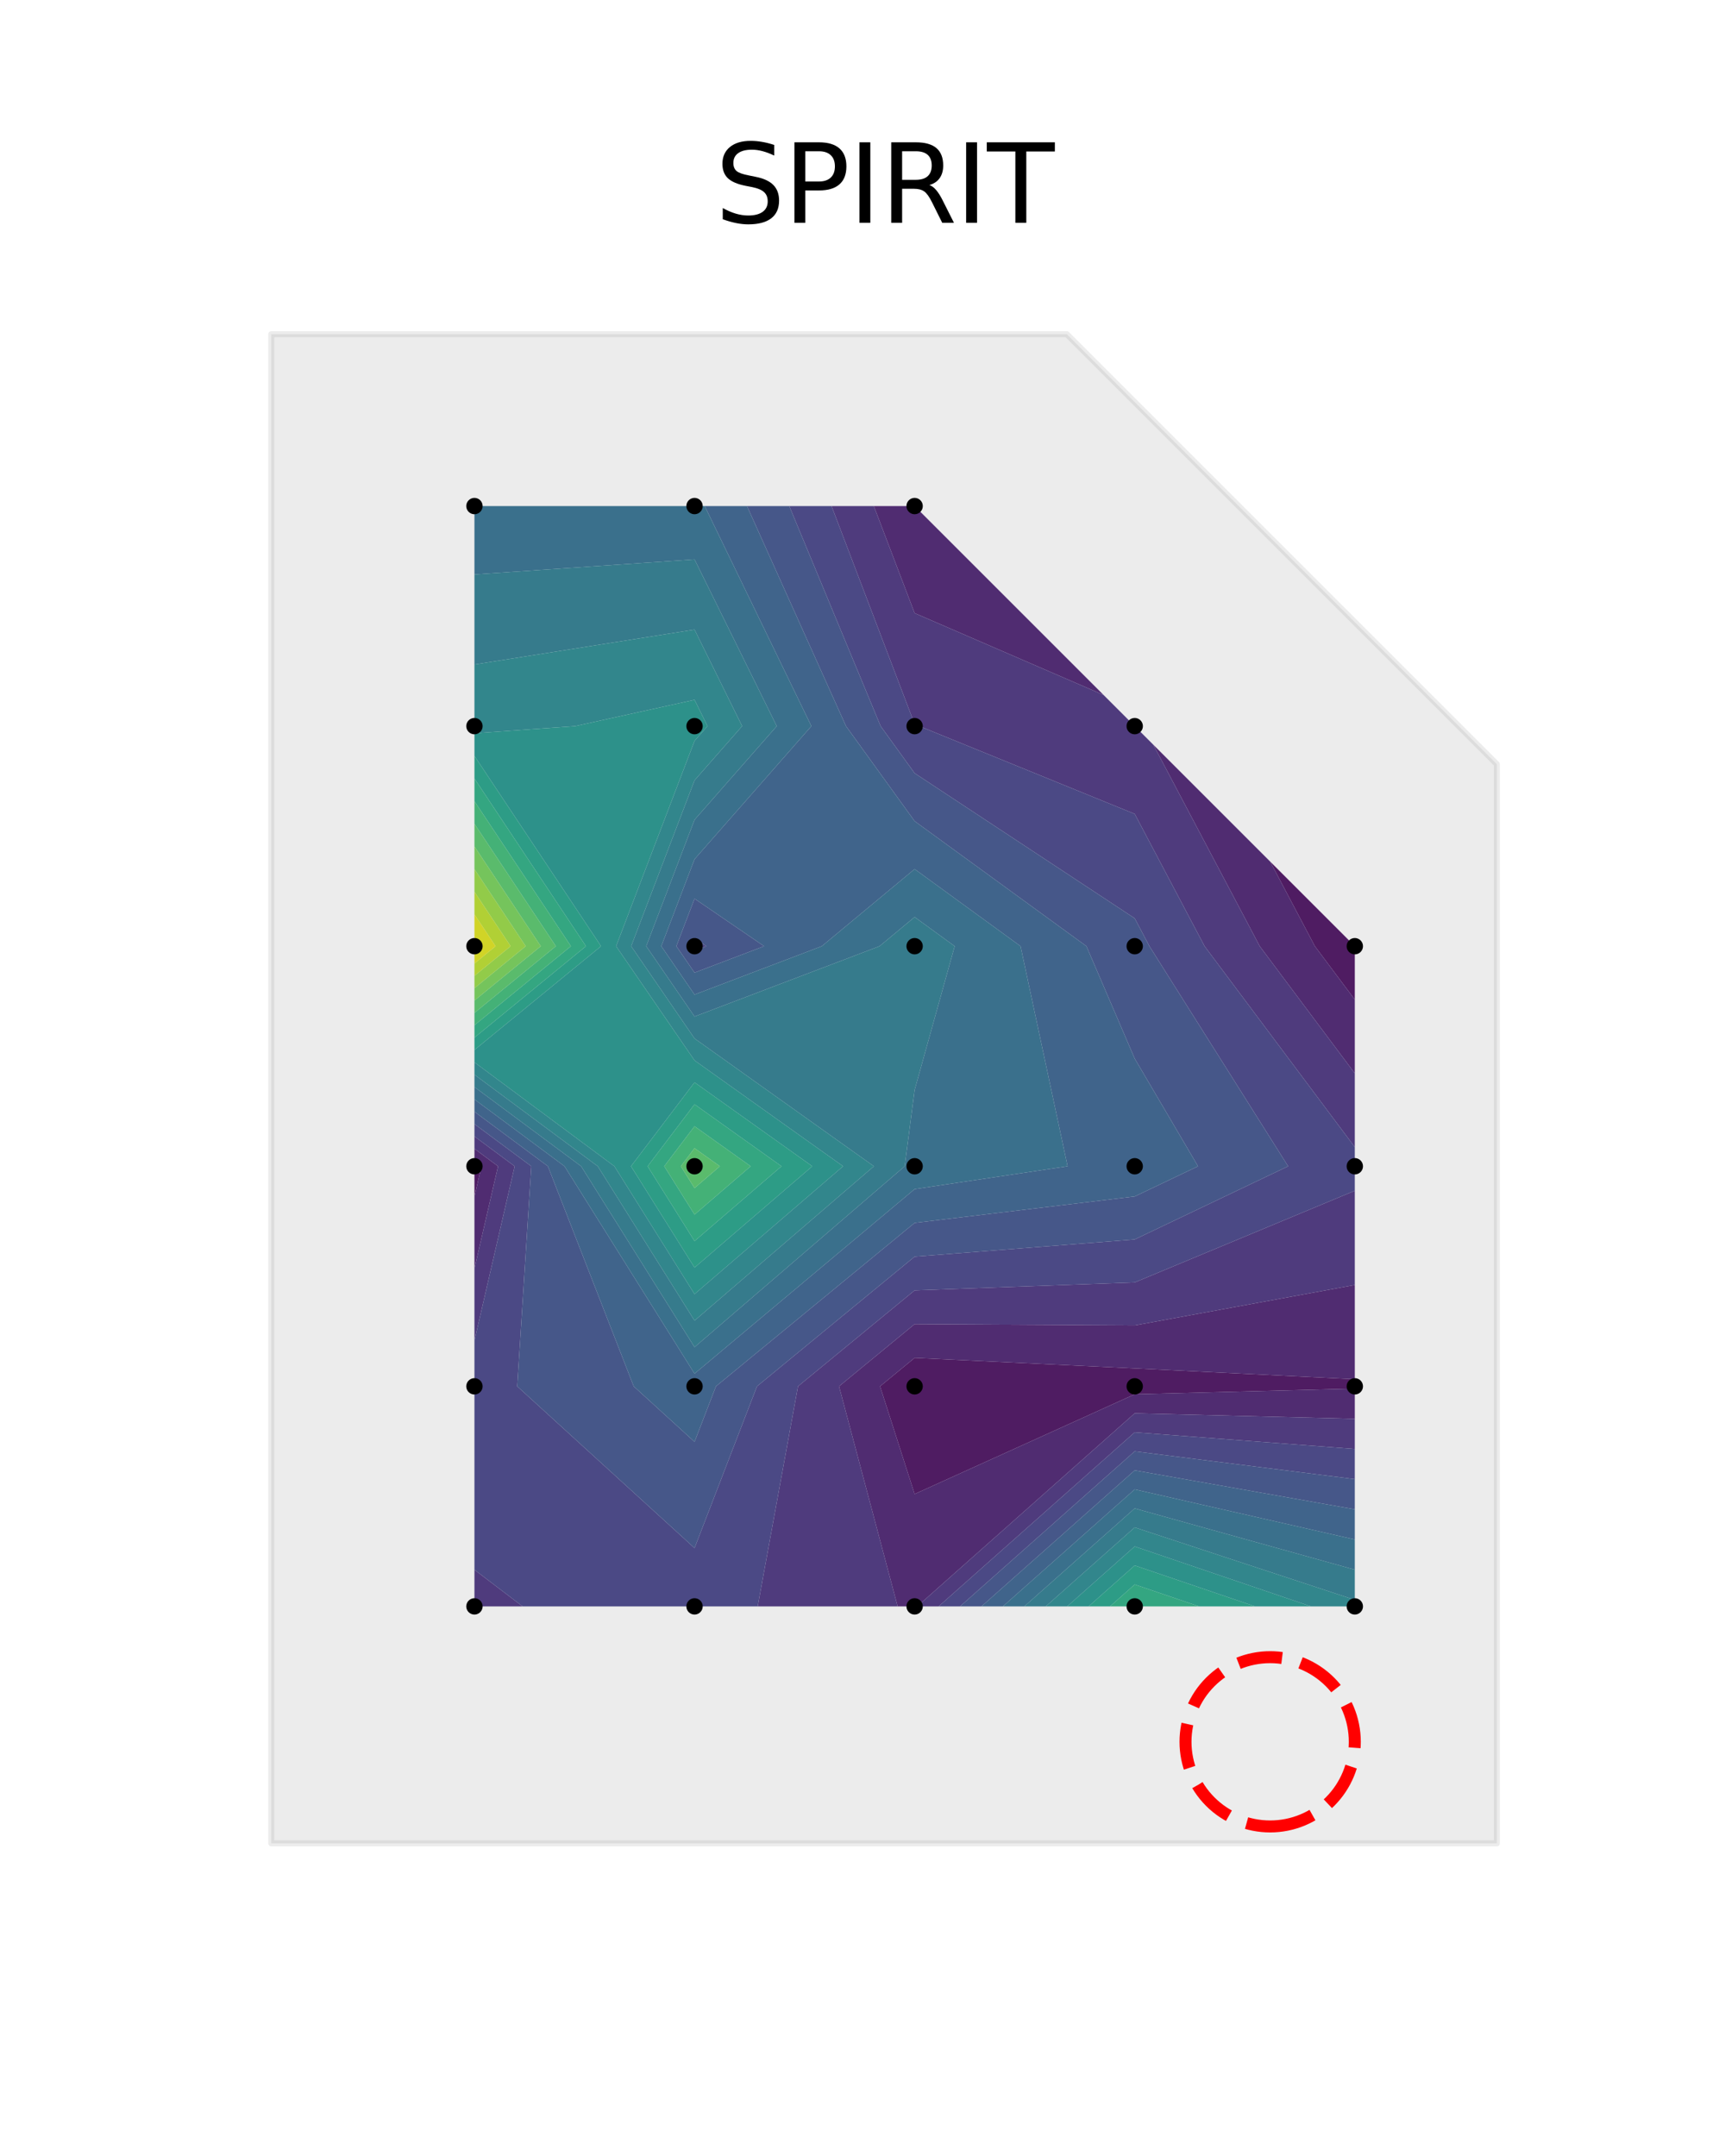 <?xml version="1.0" encoding="utf-8" standalone="no"?>
<!DOCTYPE svg PUBLIC "-//W3C//DTD SVG 1.1//EN"
  "http://www.w3.org/Graphics/SVG/1.1/DTD/svg11.dtd">
<svg xmlns:xlink="http://www.w3.org/1999/xlink" width="288pt" height="360pt" viewBox="0 0 288 360" xmlns="http://www.w3.org/2000/svg" version="1.1">
 <defs>
  <style type="text/css">*{stroke-linejoin: round; stroke-linecap: butt}</style>
 </defs>
 <g id="figure_1">
  <g id="patch_1">
   <path d="M 0 360 
L 288 360 
L 288 0 
L 0 0 
L 0 360 
z
" style="fill: none"/>
  </g>
  <g id="axes_1">
   <g id="PathCollection_1">
    <path d="M 189.447 232.808 
L 152.702 249.468 
L 146.932 231.483 
L 152.702 226.735 
L 189.447 228.487 
L 226.193 230.294 
L 226.193 231.483 
L 226.193 231.863 
z
" clip-path="url(#p81d5178656)" style="fill: #460a5d"/>
    <path d="M 79.211 199.798 
L 79.211 194.737 
L 79.211 193.87 
L 80.378 194.737 
z
" clip-path="url(#p81d5178656)" style="fill: #460a5d"/>
    <path d="M 219.526 157.992 
L 212.065 143.864 
L 226.193 157.992 
L 226.193 166.909 
z
" clip-path="url(#p81d5178656)" style="fill: #460a5d"/>
   </g>
   <g id="PathCollection_2">
    <path d="M 189.447 235.985 
L 153.136 268.228 
L 152.702 268.228 
L 149.868 268.228 
L 140.082 231.483 
L 152.702 221.099 
L 189.447 221.31 
L 226.193 214.559 
L 226.193 230.294 
L 189.447 228.487 
L 152.702 226.735 
L 146.932 231.483 
L 152.702 249.468 
L 189.447 232.808 
L 226.193 231.863 
L 226.193 236.903 
z
" clip-path="url(#p81d5178656)" style="fill: #481d6f"/>
    <path d="M 79.211 211.833 
L 79.211 199.798 
L 80.378 194.737 
L 79.211 193.87 
L 79.211 191.809 
L 83.153 194.737 
z
" clip-path="url(#p81d5178656)" style="fill: #481d6f"/>
    <path d="M 210.318 157.992 
L 192.554 124.353 
L 212.065 143.864 
L 219.526 157.992 
L 226.193 166.909 
L 226.193 179.223 
z
" clip-path="url(#p81d5178656)" style="fill: #481d6f"/>
    <path d="M 152.702 102.377 
L 145.892 84.501 
L 152.702 84.501 
L 184.242 116.041 
z
" clip-path="url(#p81d5178656)" style="fill: #481d6f"/>
   </g>
   <g id="PathCollection_3">
    <path d="M 189.447 239.161 
L 156.713 268.228 
L 153.136 268.228 
L 189.447 235.985 
L 226.193 236.903 
L 226.193 241.943 
z
" clip-path="url(#p81d5178656)" style="fill: #472f7d"/>
    <path d="M 133.232 231.483 
L 152.702 215.463 
L 189.447 214.134 
L 226.193 198.825 
L 226.193 214.559 
L 189.447 221.31 
L 152.702 221.099 
L 140.082 231.483 
L 149.868 268.228 
L 126.503 268.228 
z
" clip-path="url(#p81d5178656)" style="fill: #472f7d"/>
    <path d="M 79.211 268.228 
L 79.211 262.111 
L 87.249 268.228 
z
" clip-path="url(#p81d5178656)" style="fill: #472f7d"/>
    <path d="M 79.211 223.867 
L 79.211 211.833 
L 83.153 194.737 
L 79.211 191.809 
L 79.211 189.747 
L 85.927 194.737 
z
" clip-path="url(#p81d5178656)" style="fill: #472f7d"/>
    <path d="M 201.111 157.992 
L 189.447 135.905 
L 153.488 121.246 
L 152.702 120.906 
L 138.832 84.501 
L 145.892 84.501 
L 152.702 102.377 
L 184.242 116.041 
L 189.447 121.246 
L 192.554 124.353 
L 210.318 157.992 
L 226.193 179.223 
L 226.193 191.538 
z
" clip-path="url(#p81d5178656)" style="fill: #472f7d"/>
   </g>
   <g id="PathCollection_4">
    <path d="M 189.447 242.337 
L 160.29 268.228 
L 156.713 268.228 
L 189.447 239.161 
L 226.193 241.943 
L 226.193 246.983 
z
" clip-path="url(#p81d5178656)" style="fill: #424086"/>
    <path d="M 115.957 268.228 
L 87.249 268.228 
L 79.211 262.111 
L 79.211 231.483 
L 79.211 223.867 
L 85.927 194.737 
L 79.211 189.747 
L 79.211 187.685 
L 88.702 194.737 
L 86.353 231.483 
L 115.957 258.493 
L 126.383 231.483 
L 152.702 209.828 
L 189.447 206.957 
L 215.059 194.737 
L 191.904 157.992 
L 189.447 153.341 
L 152.702 129.105 
L 147.027 121.246 
L 131.773 84.501 
L 138.832 84.501 
L 152.702 120.906 
L 153.488 121.246 
L 189.447 135.905 
L 201.111 157.992 
L 226.193 191.538 
L 226.193 194.737 
L 226.193 198.825 
L 189.447 214.134 
L 152.702 215.463 
L 133.232 231.483 
L 126.503 268.228 
z
" clip-path="url(#p81d5178656)" style="fill: #424086"/>
    <path d="M 115.957 158.744 
L 115.44 157.992 
L 115.957 156.639 
L 117.935 157.992 
z
" clip-path="url(#p81d5178656)" style="fill: #424086"/>
   </g>
   <g id="PathCollection_5">
    <path d="M 189.447 245.513 
L 163.867 268.228 
L 160.29 268.228 
L 189.447 242.337 
L 226.193 246.983 
L 226.193 252.023 
z
" clip-path="url(#p81d5178656)" style="fill: #3c508b"/>
    <path d="M 115.957 258.493 
L 86.353 231.483 
L 88.702 194.737 
L 79.211 187.685 
L 79.211 185.623 
L 91.477 194.737 
L 105.802 231.483 
L 115.957 240.748 
L 119.533 231.483 
L 152.702 204.192 
L 189.447 199.78 
L 200.017 194.737 
L 189.447 176.756 
L 181.384 157.992 
L 152.702 137.111 
L 141.246 121.246 
L 124.714 84.501 
L 131.773 84.501 
L 147.027 121.246 
L 152.702 129.105 
L 189.447 153.341 
L 191.904 157.992 
L 215.059 194.737 
L 189.447 206.957 
L 152.702 209.828 
L 126.383 231.483 
z
" clip-path="url(#p81d5178656)" style="fill: #3c508b"/>
    <path d="M 115.957 162.409 
L 112.924 157.992 
L 115.957 150.054 
L 127.571 157.992 
z
M 117.935 157.992 
L 115.957 156.639 
L 115.44 157.992 
L 115.957 158.744 
z
" clip-path="url(#p81d5178656)" style="fill: #3c508b"/>
   </g>
   <g id="PathCollection_6">
    <path d="M 189.447 248.69 
L 167.444 268.228 
L 163.867 268.228 
L 189.447 245.513 
L 226.193 252.023 
L 226.193 257.062 
z
" clip-path="url(#p81d5178656)" style="fill: #355f8d"/>
    <path d="M 115.957 240.748 
L 105.802 231.483 
L 91.477 194.737 
L 79.211 185.623 
L 79.211 183.562 
L 94.251 194.737 
L 115.957 229.367 
L 152.702 198.556 
L 178.241 194.737 
L 170.387 157.992 
L 152.702 145.117 
L 137.206 157.992 
L 115.957 166.073 
L 110.409 157.992 
L 115.957 143.469 
L 135.465 121.246 
L 117.654 84.501 
L 124.714 84.501 
L 141.246 121.246 
L 152.702 137.111 
L 181.384 157.992 
L 189.447 176.756 
L 200.017 194.737 
L 189.447 199.78 
L 152.702 204.192 
L 119.533 231.483 
z
M 127.571 157.992 
L 115.957 150.054 
L 112.924 157.992 
L 115.957 162.409 
z
" clip-path="url(#p81d5178656)" style="fill: #355f8d"/>
   </g>
   <g id="PathCollection_7">
    <path d="M 189.447 251.866 
L 171.021 268.228 
L 167.444 268.228 
L 189.447 248.69 
L 226.193 257.062 
L 226.193 262.102 
z
" clip-path="url(#p81d5178656)" style="fill: #2e6d8e"/>
    <path d="M 152.702 198.556 
L 115.957 229.367 
L 94.251 194.737 
L 79.211 183.562 
L 79.211 181.5 
L 97.026 194.737 
L 115.957 224.94 
L 151.044 194.737 
L 152.702 182.007 
L 159.39 157.992 
L 152.702 153.123 
L 146.842 157.992 
L 115.957 169.737 
L 107.893 157.992 
L 115.957 136.884 
L 129.684 121.246 
L 115.957 93.406 
L 79.211 95.921 
L 79.211 84.501 
L 115.957 84.501 
L 117.654 84.501 
L 135.465 121.246 
L 115.957 143.469 
L 110.409 157.992 
L 115.957 166.073 
L 137.206 157.992 
L 152.702 145.117 
L 170.387 157.992 
L 178.241 194.737 
z
" clip-path="url(#p81d5178656)" style="fill: #2e6d8e"/>
   </g>
   <g id="PathCollection_8">
    <path d="M 189.447 255.042 
L 174.598 268.228 
L 171.021 268.228 
L 189.447 251.866 
L 226.193 262.102 
L 226.193 267.142 
z
" clip-path="url(#p81d5178656)" style="fill: #297a8e"/>
    <path d="M 115.957 224.94 
L 97.026 194.737 
L 79.211 181.5 
L 79.211 179.438 
L 99.801 194.737 
L 115.957 220.513 
L 145.901 194.737 
L 115.957 173.402 
L 105.378 157.992 
L 115.957 130.298 
L 123.903 121.246 
L 115.957 105.131 
L 79.211 110.956 
L 79.211 95.921 
L 115.957 93.406 
L 129.684 121.246 
L 115.957 136.884 
L 107.893 157.992 
L 115.957 169.737 
L 146.842 157.992 
L 152.702 153.123 
L 159.39 157.992 
L 152.702 182.007 
L 151.044 194.737 
z
" clip-path="url(#p81d5178656)" style="fill: #297a8e"/>
   </g>
   <g id="PathCollection_9">
    <path d="M 189.447 258.219 
L 178.175 268.228 
L 174.598 268.228 
L 189.447 255.042 
L 226.193 267.142 
L 226.193 268.228 
L 218.868 268.228 
z
" clip-path="url(#p81d5178656)" style="fill: #24878e"/>
    <path d="M 115.957 220.513 
L 99.801 194.737 
L 79.211 179.438 
L 79.211 177.376 
L 102.575 194.737 
L 115.957 216.086 
L 140.758 194.737 
L 115.957 177.066 
L 102.862 157.992 
L 115.957 123.713 
L 118.122 121.246 
L 115.957 116.855 
L 96.014 121.246 
L 79.211 122.44 
L 79.211 121.246 
L 79.211 110.956 
L 115.957 105.131 
L 123.903 121.246 
L 115.957 130.298 
L 105.378 157.992 
L 115.957 173.402 
L 145.901 194.737 
z
" clip-path="url(#p81d5178656)" style="fill: #24878e"/>
   </g>
   <g id="PathCollection_10">
    <path d="M 189.447 261.395 
L 181.752 268.228 
L 178.175 268.228 
L 189.447 258.219 
L 218.868 268.228 
L 209.532 268.228 
z
" clip-path="url(#p81d5178656)" style="fill: #1f948c"/>
    <path d="M 115.957 216.086 
L 102.575 194.737 
L 79.211 177.376 
L 79.211 175.315 
L 100.347 157.992 
L 79.211 126.221 
L 79.211 122.44 
L 96.014 121.246 
L 115.957 116.855 
L 118.122 121.246 
L 115.957 123.713 
L 102.862 157.992 
L 115.957 177.066 
L 140.758 194.737 
z
M 135.615 194.737 
L 115.957 180.73 
L 105.35 194.737 
L 115.957 211.659 
z
" clip-path="url(#p81d5178656)" style="fill: #1f948c"/>
   </g>
   <g id="PathCollection_11">
    <path d="M 189.447 264.571 
L 185.329 268.228 
L 181.752 268.228 
L 189.447 261.395 
L 209.532 268.228 
L 200.196 268.228 
z
" clip-path="url(#p81d5178656)" style="fill: #1fa187"/>
    <path d="M 115.957 211.659 
L 105.35 194.737 
L 115.957 180.73 
L 135.615 194.737 
z
M 130.473 194.737 
L 115.957 184.394 
L 108.125 194.737 
L 115.957 207.233 
z
" clip-path="url(#p81d5178656)" style="fill: #1fa187"/>
    <path d="M 79.211 175.315 
L 79.211 173.253 
L 97.831 157.992 
L 79.211 130.002 
L 79.211 126.221 
L 100.347 157.992 
z
" clip-path="url(#p81d5178656)" style="fill: #1fa187"/>
   </g>
   <g id="PathCollection_12">
    <path d="M 189.447 267.747 
L 188.906 268.228 
L 185.329 268.228 
L 189.447 264.571 
L 200.196 268.228 
L 190.86 268.228 
z
" clip-path="url(#p81d5178656)" style="fill: #27ad81"/>
    <path d="M 115.957 207.233 
L 108.125 194.737 
L 115.957 184.394 
L 130.473 194.737 
z
M 125.33 194.737 
L 115.957 188.059 
L 110.899 194.737 
L 115.957 202.806 
z
" clip-path="url(#p81d5178656)" style="fill: #27ad81"/>
    <path d="M 79.211 173.253 
L 79.211 171.191 
L 95.316 157.992 
L 79.211 133.784 
L 79.211 130.002 
L 97.831 157.992 
z
" clip-path="url(#p81d5178656)" style="fill: #27ad81"/>
   </g>
   <g id="PathCollection_13">
    <path d="M 189.447 268.228 
L 188.906 268.228 
L 189.447 267.747 
L 190.86 268.228 
z
" clip-path="url(#p81d5178656)" style="fill: #3aba76"/>
    <path d="M 115.957 202.806 
L 110.899 194.737 
L 115.957 188.059 
L 125.33 194.737 
z
M 120.187 194.737 
L 115.957 191.723 
L 113.674 194.737 
L 115.957 198.379 
z
" clip-path="url(#p81d5178656)" style="fill: #3aba76"/>
    <path d="M 79.211 171.191 
L 79.211 169.129 
L 92.8 157.992 
L 79.211 137.565 
L 79.211 133.784 
L 95.316 157.992 
z
" clip-path="url(#p81d5178656)" style="fill: #3aba76"/>
   </g>
   <g id="PathCollection_14">
    <path d="M 115.957 198.379 
L 113.674 194.737 
L 115.957 191.723 
L 120.187 194.737 
z
" clip-path="url(#p81d5178656)" style="fill: #54c568"/>
    <path d="M 79.211 169.129 
L 79.211 167.068 
L 90.285 157.992 
L 79.211 141.346 
L 79.211 137.565 
L 92.8 157.992 
z
" clip-path="url(#p81d5178656)" style="fill: #54c568"/>
   </g>
   <g id="PathCollection_15">
    <path d="M 79.211 167.068 
L 79.211 165.006 
L 87.769 157.992 
L 79.211 145.128 
L 79.211 141.346 
L 90.285 157.992 
z
" clip-path="url(#p81d5178656)" style="fill: #73d056"/>
   </g>
   <g id="PathCollection_16">
    <path d="M 79.211 165.006 
L 79.211 162.944 
L 85.254 157.992 
L 79.211 148.909 
L 79.211 145.128 
L 87.769 157.992 
z
" clip-path="url(#p81d5178656)" style="fill: #95d840"/>
   </g>
   <g id="PathCollection_17">
    <path d="M 79.211 162.944 
L 79.211 160.882 
L 82.738 157.992 
L 79.211 152.69 
L 79.211 148.909 
L 85.254 157.992 
z
" clip-path="url(#p81d5178656)" style="fill: #bade28"/>
   </g>
   <g id="PathCollection_18">
    <path d="M 79.211 160.882 
L 79.211 158.821 
L 80.223 157.992 
L 79.211 156.471 
L 79.211 152.69 
L 82.738 157.992 
z
" clip-path="url(#p81d5178656)" style="fill: #dfe318"/>
   </g>
   <g id="PathCollection_19">
    <path d="M 79.211 158.821 
L 79.211 157.992 
L 79.211 156.471 
L 80.223 157.992 
z
" clip-path="url(#p81d5178656)" style="fill: #fde725"/>
   </g>
   <g id="patch_2">
    <path d="M 45.292 307.8 
L 249.908 307.8 
L 249.908 127.595 
L 178.113 55.8 
L 45.292 55.8 
z
" clip-path="url(#p81d5178656)" style="fill: #808080; opacity: 0.15; stroke: #808080; stroke-linejoin: miter"/>
   </g>
   <g id="patch_3">
    <path d="M 212.06 304.973 
C 215.808 304.973 219.403 303.484 222.053 300.834 
C 224.704 298.184 226.193 294.589 226.193 290.841 
C 226.193 287.093 224.704 283.497 222.053 280.847 
C 219.403 278.197 215.808 276.708 212.06 276.708 
C 208.312 276.708 204.717 278.197 202.066 280.847 
C 199.416 283.497 197.927 287.093 197.927 290.841 
C 197.927 294.589 199.416 298.184 202.066 300.834 
C 204.717 303.484 208.312 304.973 212.06 304.973 
L 212.06 304.973 
z
" clip-path="url(#p81d5178656)" style="fill: none; stroke-dasharray: 7.4,3.2; stroke-dashoffset: 0; stroke: #ff0000; stroke-width: 2; stroke-linejoin: miter"/>
   </g>
   <g id="PathCollection_20">
    <defs>
     <path id="mc938662bf0" d="M 0 0.866 
C 0.23 0.866 0.45 0.775 0.612 0.612 
C 0.775 0.45 0.866 0.23 0.866 0 
C 0.866 -0.23 0.775 -0.45 0.612 -0.612 
C 0.45 -0.775 0.23 -0.866 0 -0.866 
C -0.23 -0.866 -0.45 -0.775 -0.612 -0.612 
C -0.775 -0.45 -0.866 -0.23 -0.866 0 
C -0.866 0.23 -0.775 0.45 -0.612 0.612 
C -0.45 0.775 -0.23 0.866 0 0.866 
z
" style="stroke: #000000"/>
    </defs>
    <g clip-path="url(#p81d5178656)">
     <use xlink:href="#mc938662bf0" x="226.193" y="268.228" style="stroke: #000000"/>
     <use xlink:href="#mc938662bf0" x="189.447" y="268.228" style="stroke: #000000"/>
     <use xlink:href="#mc938662bf0" x="152.702" y="268.228" style="stroke: #000000"/>
     <use xlink:href="#mc938662bf0" x="115.957" y="268.228" style="stroke: #000000"/>
     <use xlink:href="#mc938662bf0" x="79.211" y="268.228" style="stroke: #000000"/>
     <use xlink:href="#mc938662bf0" x="226.193" y="231.483" style="stroke: #000000"/>
     <use xlink:href="#mc938662bf0" x="189.447" y="231.483" style="stroke: #000000"/>
     <use xlink:href="#mc938662bf0" x="152.702" y="231.483" style="stroke: #000000"/>
     <use xlink:href="#mc938662bf0" x="115.957" y="231.483" style="stroke: #000000"/>
     <use xlink:href="#mc938662bf0" x="79.211" y="231.483" style="stroke: #000000"/>
     <use xlink:href="#mc938662bf0" x="226.193" y="194.737" style="stroke: #000000"/>
     <use xlink:href="#mc938662bf0" x="189.447" y="194.737" style="stroke: #000000"/>
     <use xlink:href="#mc938662bf0" x="152.702" y="194.737" style="stroke: #000000"/>
     <use xlink:href="#mc938662bf0" x="115.957" y="194.737" style="stroke: #000000"/>
     <use xlink:href="#mc938662bf0" x="79.211" y="194.737" style="stroke: #000000"/>
     <use xlink:href="#mc938662bf0" x="226.193" y="157.992" style="stroke: #000000"/>
     <use xlink:href="#mc938662bf0" x="189.447" y="157.992" style="stroke: #000000"/>
     <use xlink:href="#mc938662bf0" x="152.702" y="157.992" style="stroke: #000000"/>
     <use xlink:href="#mc938662bf0" x="115.957" y="157.992" style="stroke: #000000"/>
     <use xlink:href="#mc938662bf0" x="79.211" y="157.992" style="stroke: #000000"/>
     <use xlink:href="#mc938662bf0" x="189.447" y="121.246" style="stroke: #000000"/>
     <use xlink:href="#mc938662bf0" x="152.702" y="121.246" style="stroke: #000000"/>
     <use xlink:href="#mc938662bf0" x="115.957" y="121.246" style="stroke: #000000"/>
     <use xlink:href="#mc938662bf0" x="79.211" y="121.246" style="stroke: #000000"/>
     <use xlink:href="#mc938662bf0" x="152.702" y="84.501" style="stroke: #000000"/>
     <use xlink:href="#mc938662bf0" x="115.957" y="84.501" style="stroke: #000000"/>
     <use xlink:href="#mc938662bf0" x="79.211" y="84.501" style="stroke: #000000"/>
    </g>
   </g>
   <g id="text_1">
    <!-- SPIRIT -->
    <g transform="translate(119.399 37.2) scale(0.18 -0.18)">
     <defs>
      <path id="DejaVuSans-53" d="M 3425 4513 
L 3425 3897 
Q 3066 4069 2747 4153 
Q 2428 4238 2131 4238 
Q 1616 4238 1336 4038 
Q 1056 3838 1056 3469 
Q 1056 3159 1242 3001 
Q 1428 2844 1947 2747 
L 2328 2669 
Q 3034 2534 3370 2195 
Q 3706 1856 3706 1288 
Q 3706 609 3251 259 
Q 2797 -91 1919 -91 
Q 1588 -91 1214 -16 
Q 841 59 441 206 
L 441 856 
Q 825 641 1194 531 
Q 1563 422 1919 422 
Q 2459 422 2753 634 
Q 3047 847 3047 1241 
Q 3047 1584 2836 1778 
Q 2625 1972 2144 2069 
L 1759 2144 
Q 1053 2284 737 2584 
Q 422 2884 422 3419 
Q 422 4038 858 4394 
Q 1294 4750 2059 4750 
Q 2388 4750 2728 4690 
Q 3069 4631 3425 4513 
z
" transform="scale(0.016)"/>
      <path id="DejaVuSans-50" d="M 1259 4147 
L 1259 2394 
L 2053 2394 
Q 2494 2394 2734 2622 
Q 2975 2850 2975 3272 
Q 2975 3691 2734 3919 
Q 2494 4147 2053 4147 
L 1259 4147 
z
M 628 4666 
L 2053 4666 
Q 2838 4666 3239 4311 
Q 3641 3956 3641 3272 
Q 3641 2581 3239 2228 
Q 2838 1875 2053 1875 
L 1259 1875 
L 1259 0 
L 628 0 
L 628 4666 
z
" transform="scale(0.016)"/>
      <path id="DejaVuSans-49" d="M 628 4666 
L 1259 4666 
L 1259 0 
L 628 0 
L 628 4666 
z
" transform="scale(0.016)"/>
      <path id="DejaVuSans-52" d="M 2841 2188 
Q 3044 2119 3236 1894 
Q 3428 1669 3622 1275 
L 4263 0 
L 3584 0 
L 2988 1197 
Q 2756 1666 2539 1819 
Q 2322 1972 1947 1972 
L 1259 1972 
L 1259 0 
L 628 0 
L 628 4666 
L 2053 4666 
Q 2853 4666 3247 4331 
Q 3641 3997 3641 3322 
Q 3641 2881 3436 2590 
Q 3231 2300 2841 2188 
z
M 1259 4147 
L 1259 2491 
L 2053 2491 
Q 2509 2491 2742 2702 
Q 2975 2913 2975 3322 
Q 2975 3731 2742 3939 
Q 2509 4147 2053 4147 
L 1259 4147 
z
" transform="scale(0.016)"/>
      <path id="DejaVuSans-54" d="M -19 4666 
L 3928 4666 
L 3928 4134 
L 2272 4134 
L 2272 0 
L 1638 0 
L 1638 4134 
L -19 4134 
L -19 4666 
z
" transform="scale(0.016)"/>
     </defs>
     <use xlink:href="#DejaVuSans-53"/>
     <use xlink:href="#DejaVuSans-50" x="63.477"/>
     <use xlink:href="#DejaVuSans-49" x="123.779"/>
     <use xlink:href="#DejaVuSans-52" x="153.271"/>
     <use xlink:href="#DejaVuSans-49" x="222.754"/>
     <use xlink:href="#DejaVuSans-54" x="252.246"/>
    </g>
   </g>
  </g>
 </g>
 <defs>
  <clipPath id="p81d5178656">
   <rect x="36" y="43.2" width="223.2" height="277.2"/>
  </clipPath>
 </defs>
</svg>
